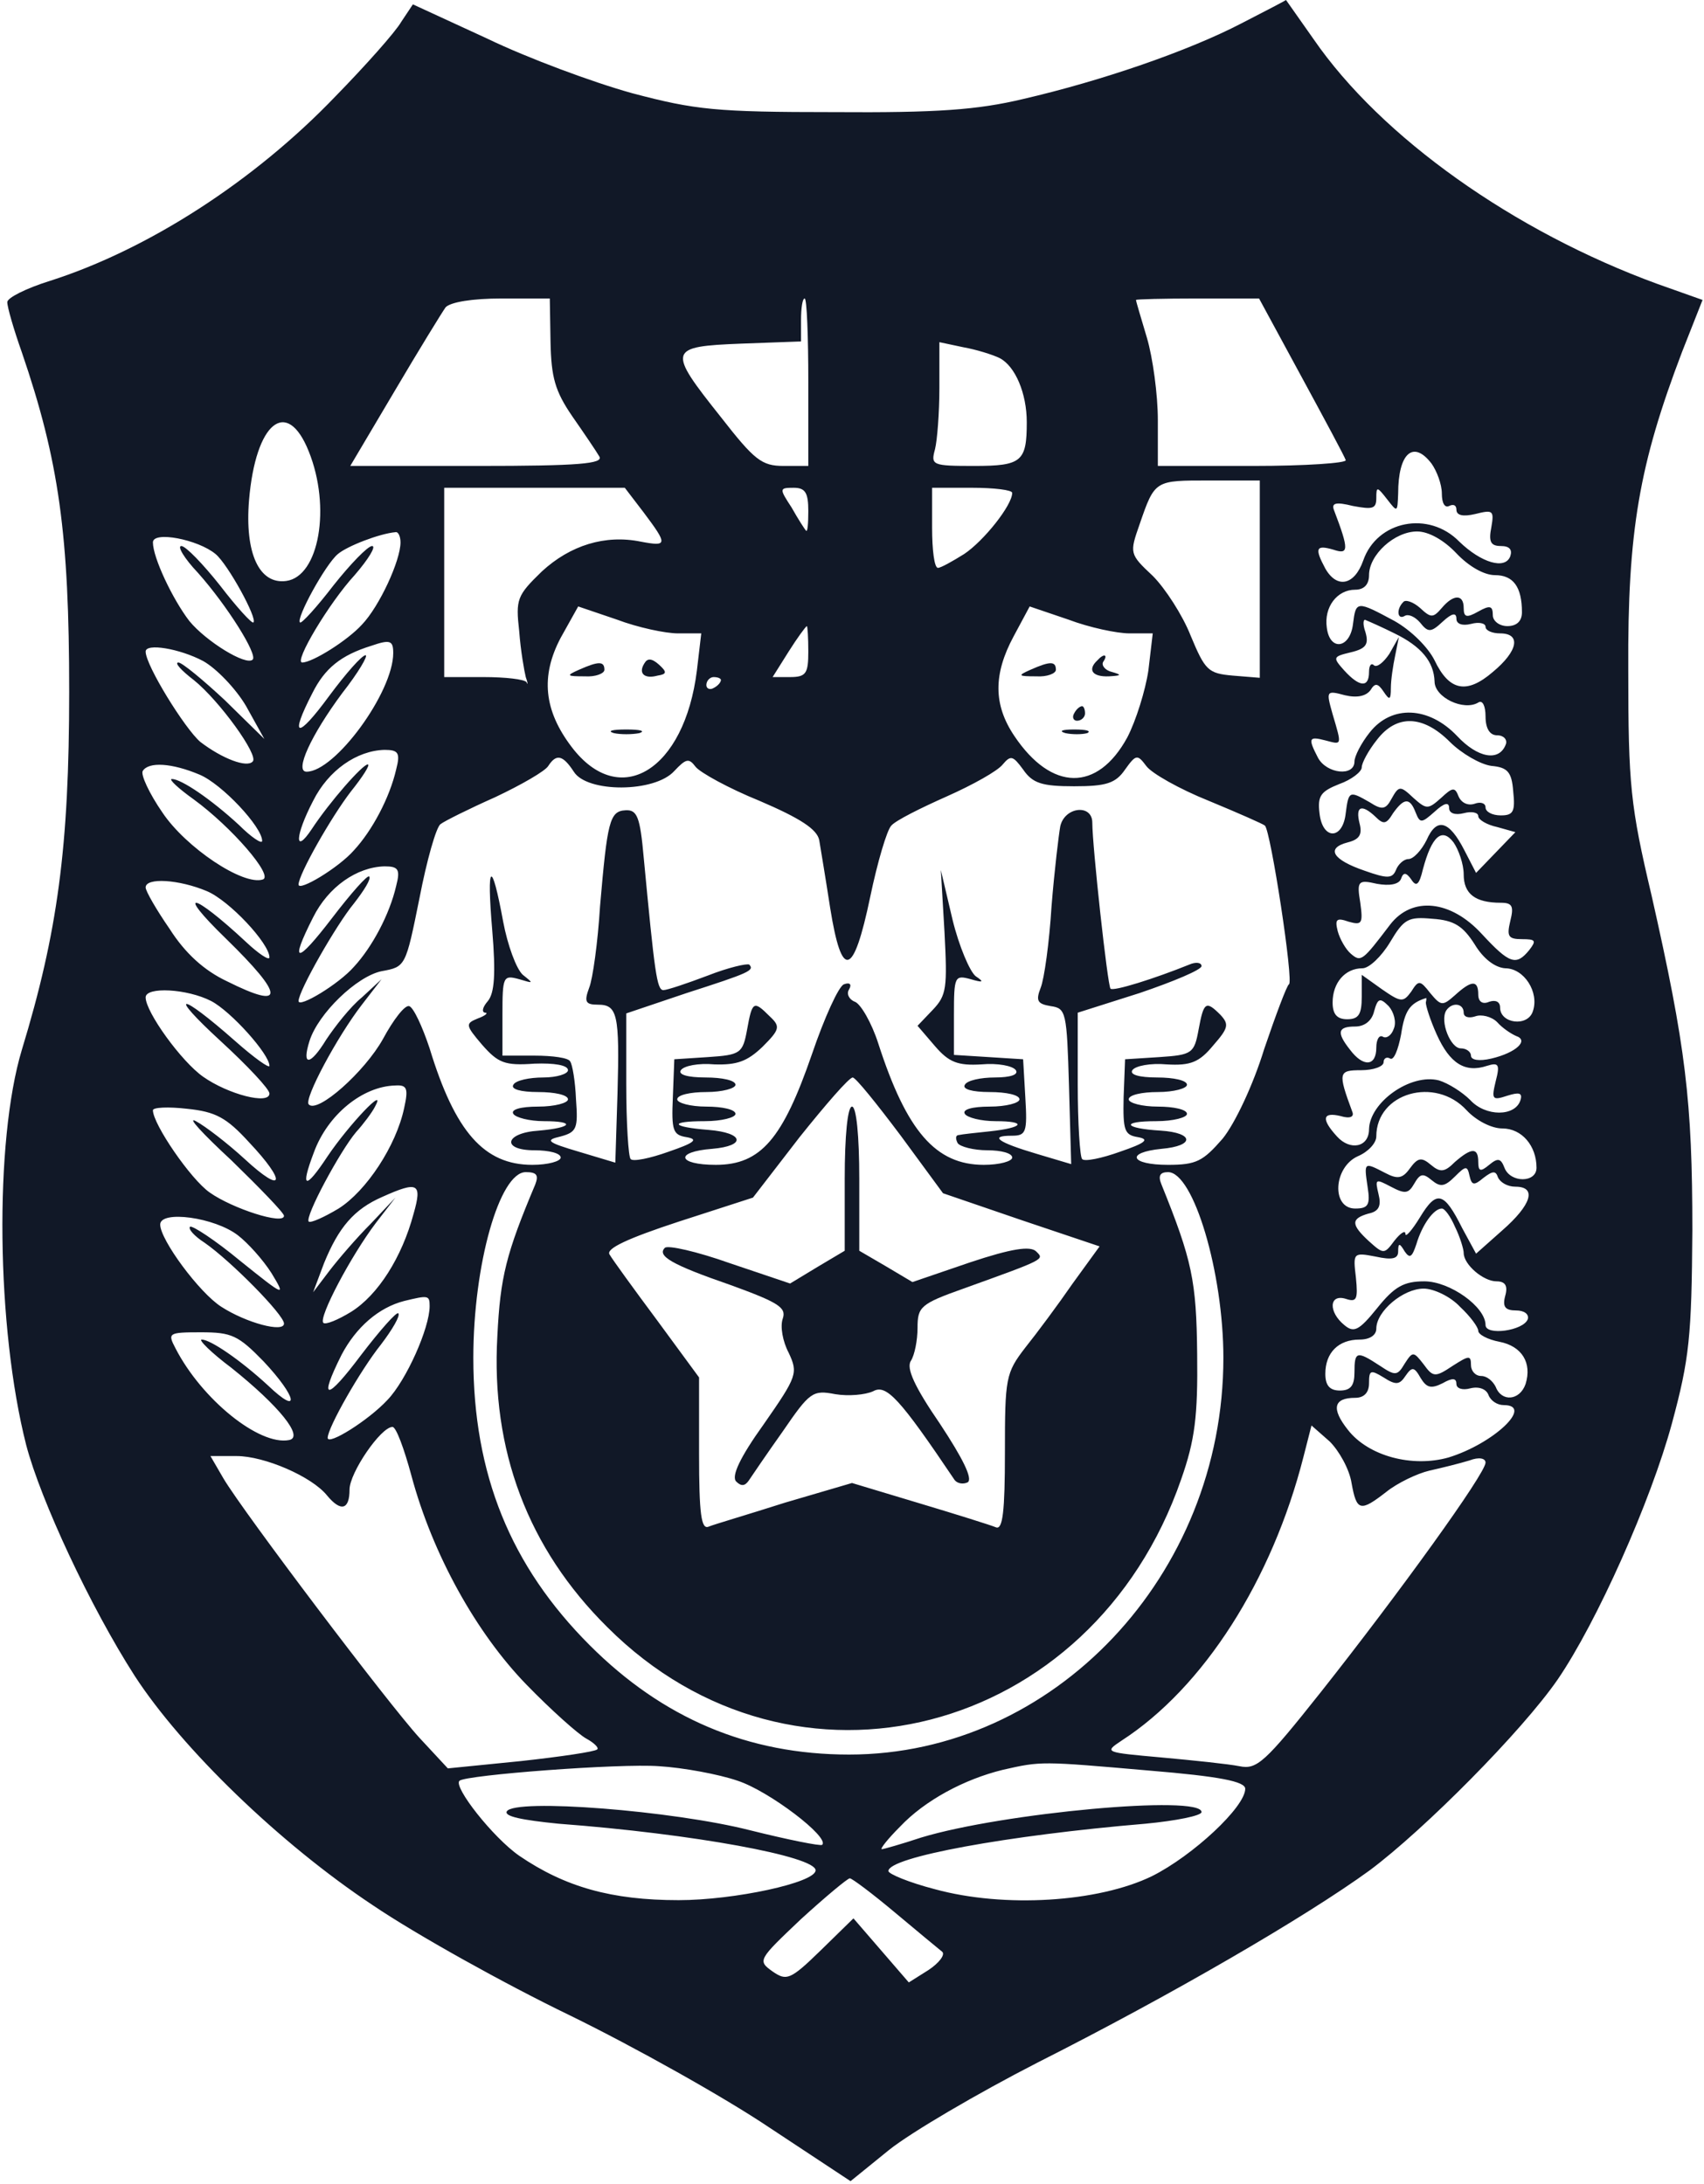 <?xml version="1.0" standalone="no"?>
<!DOCTYPE svg PUBLIC "-//W3C//DTD SVG 20010904//EN"
 "http://www.w3.org/TR/2001/REC-SVG-20010904/DTD/svg10.dtd">
<svg version="1.0" xmlns="http://www.w3.org/2000/svg"
 width="234pt" height="300pt" viewBox="0 0 234 300"
 preserveAspectRatio="xMidYMid meet">

<g transform="translate(0,300) scale(0.1,-0.1)"
fill="#111827" stroke="none">
<path d="M1705 2968 c-73 -38 -192 -79 -300 -104 -63 -15 -118 -19 -260 -18
-162 0 -190 3 -277 26 -54 15 -143 48 -199 75 l-102 47 -16 -24 c-8 -14 -49
-60 -90 -102 -112 -117 -258 -211 -393 -254 -32 -10 -58 -23 -58 -29 0 -7 9
-38 20 -69 51 -149 65 -250 65 -466 0 -214 -16 -331 -65 -492 -38 -126 -35
-382 6 -543 20 -76 88 -222 149 -317 65 -100 199 -230 327 -315 59 -40 181
-108 270 -151 90 -44 213 -113 274 -154 l112 -74 53 43 c30 24 122 78 204 120
184 93 368 200 456 264 75 56 209 191 258 262 54 79 128 245 157 352 24 89 27
119 28 265 0 178 -9 252 -56 460 -29 123 -32 151 -32 310 -1 191 15 282 74
437 l28 71 -62 22 c-197 72 -379 201 -472 336 -21 30 -38 54 -38 54 -1 -1 -28
-15 -61 -32z m-949 -438 c1 -48 6 -67 30 -102 16 -23 33 -48 37 -55 6 -10 -28
-13 -167 -13 l-175 0 61 103 c33 56 65 108 70 115 7 7 36 12 77 12 l66 0 1
-60z m354 -55 l0 -115 -34 0 c-30 0 -40 8 -86 67 -74 93 -73 97 28 101 l82 3
0 29 c0 17 2 30 5 30 3 0 5 -52 5 -115z m677 8 c32 -59 60 -111 61 -115 2 -4
-55 -8 -127 -8 l-131 0 0 63 c0 35 -7 86 -15 113 -8 27 -15 50 -15 52 0 1 38
2 84 2 l85 0 58 -107z m-414 25 c21 -11 37 -48 37 -88 0 -54 -7 -60 -72 -60
-58 0 -60 1 -54 23 3 12 6 50 6 84 l0 63 33 -7 c17 -3 40 -10 50 -15z m-949
-128 c31 -77 14 -172 -31 -178 -37 -5 -57 38 -51 111 9 107 52 142 82 67z
m1542 -17 c7 -10 14 -28 14 -41 0 -13 4 -20 10 -17 6 3 10 1 10 -5 0 -8 9 -10
26 -6 24 6 26 5 22 -18 -4 -20 -1 -26 13 -26 12 0 16 -5 13 -14 -7 -19 -40 -9
-70 20 -42 43 -113 29 -132 -26 -12 -34 -36 -39 -52 -11 -15 28 -13 33 11 26
21 -7 22 -1 1 54 -4 10 2 12 26 6 27 -5 32 -4 32 11 0 16 1 16 15 -2 14 -18
14 -18 15 8 0 56 21 74 46 41z m-236 -159 l0 -135 -37 3 c-34 3 -38 7 -58 55
-11 28 -35 65 -52 82 -32 30 -32 31 -18 71 21 61 21 60 96 60 l69 0 0 -136z
m-846 92 c33 -44 33 -47 -4 -40 -49 10 -97 -5 -136 -41 -34 -33 -36 -38 -31
-82 2 -27 7 -55 9 -63 3 -8 3 -12 1 -7 -3 4 -29 7 -59 7 l-54 0 0 130 0 130
124 0 124 0 26 -34z m226 2 c0 -17 -1 -29 -3 -27 -2 2 -11 16 -20 32 -17 26
-17 27 3 27 16 0 20 -7 20 -32z m280 25 c0 -17 -39 -66 -66 -84 -16 -10 -32
-19 -36 -19 -5 0 -8 25 -8 55 l0 55 55 0 c30 0 55 -3 55 -7z m-1094 -84 c17
-14 58 -89 52 -94 -2 -2 -23 21 -46 51 -23 29 -47 54 -53 54 -6 0 4 -17 23
-37 40 -45 82 -112 75 -119 -9 -9 -64 25 -87 53 -23 30 -50 87 -50 108 0 16
62 4 86 -16z m254 16 c0 -25 -29 -88 -53 -113 -20 -22 -68 -52 -82 -52 -12 0
37 82 72 120 19 22 30 40 24 40 -6 0 -30 -25 -53 -54 -23 -30 -44 -53 -46 -51
-6 5 35 80 52 94 13 11 57 28 79 30 4 1 7 -6 7 -14z m1450 -15 c17 -18 38 -30
53 -30 25 0 37 -16 37 -51 0 -12 -7 -19 -20 -19 -11 0 -20 7 -20 15 0 13 -4
14 -20 5 -16 -9 -20 -8 -20 5 0 19 -14 19 -30 0 -12 -14 -15 -14 -30 0 -9 8
-20 12 -23 8 -10 -10 -8 -25 2 -19 5 3 14 -1 21 -9 11 -14 15 -14 31 1 13 12
19 13 19 4 0 -7 8 -10 20 -7 11 3 20 1 20 -4 0 -5 9 -9 20 -9 29 0 25 -24 -10
-53 -36 -31 -60 -26 -80 16 -9 18 -32 41 -55 54 -52 28 -53 28 -57 -4 -4 -34
-32 -38 -36 -5 -4 28 14 52 39 52 12 0 19 7 19 20 0 28 35 60 66 60 16 0 37
-12 54 -30z m-1069 -110 l32 0 -6 -51 c-17 -137 -106 -192 -172 -105 -38 50
-43 97 -15 150 l24 43 53 -18 c29 -11 67 -19 84 -19z m620 0 l32 0 -6 -51 c-4
-27 -17 -69 -29 -92 -41 -75 -104 -74 -155 2 -29 43 -29 85 -1 137 l22 41 53
-18 c29 -11 67 -19 84 -19z m364 0 c37 -18 54 -39 55 -66 0 -22 40 -41 60 -29
6 4 10 -5 10 -19 0 -17 6 -26 16 -26 9 0 14 -6 12 -12 -9 -25 -39 -19 -67 11
-39 41 -90 43 -120 5 -12 -15 -21 -33 -21 -40 0 -21 -38 -17 -50 5 -14 27 -13
30 10 24 23 -6 23 -8 10 36 -9 32 -9 33 17 26 17 -4 29 -1 35 7 6 10 10 10 18
-2 8 -12 10 -12 10 5 0 11 3 31 6 45 l5 25 -13 -23 c-8 -12 -17 -19 -21 -16
-4 4 -7 0 -7 -9 0 -22 -13 -21 -34 2 -16 18 -16 19 9 25 21 5 25 11 20 28 -4
11 -3 19 1 16 5 -2 23 -10 39 -18z m-805 -25 c0 -30 -3 -35 -25 -35 l-24 0 22
35 c12 19 23 34 25 35 1 0 2 -16 2 -35z m-570 -2 c0 -54 -80 -163 -119 -163
-17 0 6 50 49 108 22 28 36 52 32 52 -5 0 -27 -25 -50 -56 -44 -60 -55 -58
-23 4 17 34 39 52 81 65 26 9 30 7 30 -10z m-261 -11 c18 -10 45 -38 59 -62
l25 -45 -54 53 c-30 28 -59 52 -64 52 -6 0 4 -11 21 -24 35 -28 90 -104 81
-112 -8 -9 -42 4 -72 27 -21 18 -75 105 -75 124 0 12 47 4 79 -13z m711 -26
c0 -3 -4 -8 -10 -11 -5 -3 -10 -1 -10 4 0 6 5 11 10 11 6 0 10 -2 10 -4z
m1001 -85 c16 -16 42 -31 57 -33 22 -2 28 -8 30 -35 3 -28 0 -33 -17 -33 -12
0 -21 5 -21 11 0 6 -7 8 -15 5 -9 -3 -18 1 -22 10 -5 13 -8 13 -24 -2 -18 -16
-20 -16 -38 0 -18 17 -20 17 -30 -1 -8 -15 -13 -16 -30 -5 -28 16 -29 16 -33
-15 -4 -37 -32 -37 -36 0 -3 24 2 30 27 40 17 6 31 17 31 23 0 6 9 23 21 38
27 35 63 34 100 -3z m-1447 -38 c-9 -39 -33 -84 -58 -111 -21 -24 -76 -57 -76
-47 0 14 45 93 72 128 16 20 27 37 23 37 -7 0 -52 -51 -77 -89 -24 -36 -23 -9
2 39 21 42 60 69 98 70 19 0 22 -4 16 -27z m244 -3 c18 -29 111 -29 138 1 16
17 20 18 29 6 6 -8 46 -30 88 -47 56 -24 79 -39 82 -54 2 -12 9 -54 15 -93 16
-100 32 -95 55 15 10 48 23 92 29 98 6 7 40 24 76 40 36 16 70 35 77 44 11 13
14 12 28 -7 13 -19 26 -23 70 -23 44 0 57 4 70 23 15 21 17 21 29 5 7 -10 46
-32 86 -48 41 -17 75 -32 77 -34 8 -7 40 -216 33 -218 -3 -2 -18 -42 -34 -89
-15 -49 -40 -102 -57 -123 -27 -31 -36 -36 -75 -36 -52 0 -59 17 -9 22 46 4
45 22 -1 25 -51 3 -56 13 -6 13 23 0 42 5 42 10 0 6 -18 10 -40 10 -22 0 -40
5 -40 10 0 6 18 10 40 10 22 0 40 5 40 10 0 6 -18 10 -41 10 -25 0 -38 4 -34
10 4 6 25 10 47 8 33 -2 45 3 64 26 21 24 22 29 10 42 -20 20 -23 18 -30 -20
-6 -33 -9 -35 -54 -38 l-47 -3 -2 -52 c-1 -46 1 -52 20 -55 16 -3 10 -8 -25
-20 -25 -9 -49 -14 -52 -10 -3 3 -6 49 -6 103 l0 98 85 27 c47 16 85 32 85 37
0 5 -8 6 -17 2 -47 -19 -104 -37 -108 -33 -4 4 -25 196 -25 228 0 26 -38 22
-44 -5 -2 -11 -8 -60 -12 -110 -3 -49 -10 -100 -15 -112 -7 -18 -4 -22 14 -25
21 -3 22 -8 25 -110 l3 -107 -47 14 c-54 16 -66 25 -35 25 20 0 22 4 19 53
l-3 52 -47 3 -48 3 0 55 c0 53 1 55 23 49 17 -5 19 -4 7 4 -8 6 -23 41 -32 78
l-16 68 5 -85 c4 -77 3 -87 -16 -107 l-21 -22 24 -28 c19 -22 31 -27 64 -25
22 2 43 -2 47 -8 4 -6 -7 -10 -29 -10 -19 0 -38 -4 -41 -10 -4 -6 10 -10 34
-10 23 0 41 -4 41 -10 0 -5 -18 -10 -41 -10 -24 0 -38 -4 -34 -10 3 -5 22 -10
42 -10 44 0 39 -9 -8 -14 -19 -2 -38 -4 -42 -5 -5 0 -5 -5 -2 -11 3 -5 22 -10
41 -10 19 0 34 -4 34 -10 0 -5 -17 -10 -39 -10 -66 0 -106 46 -145 167 -9 28
-24 54 -32 57 -8 3 -12 11 -8 17 4 7 1 10 -7 7 -7 -2 -27 -46 -44 -96 -40
-116 -70 -152 -132 -152 -53 0 -57 18 -5 22 47 4 44 22 -5 26 -52 4 -55 12 -5
12 23 0 42 5 42 10 0 6 -18 10 -40 10 -22 0 -40 5 -40 10 0 6 18 10 40 10 22
0 40 5 40 10 0 6 -18 10 -41 10 -25 0 -38 4 -34 10 4 6 24 10 46 8 31 -1 45 4
66 24 24 24 25 28 10 42 -22 22 -24 21 -31 -18 -6 -33 -9 -35 -54 -38 l-46 -3
-2 -52 c-2 -46 0 -52 19 -55 17 -3 10 -8 -25 -20 -25 -9 -49 -14 -52 -10 -3 3
-6 49 -6 103 l0 97 83 28 c87 28 93 31 86 39 -3 2 -29 -4 -57 -15 -29 -11 -56
-20 -61 -20 -9 0 -12 24 -27 182 -5 56 -9 66 -25 65 -22 -1 -25 -16 -35 -132
-3 -49 -10 -100 -15 -112 -7 -19 -5 -23 12 -23 27 0 30 -13 27 -122 l-3 -95
-50 15 c-44 13 -47 16 -25 21 22 6 24 11 21 51 -1 25 -5 48 -8 52 -2 5 -24 8
-49 8 l-44 0 0 56 c0 53 1 55 23 49 20 -6 20 -6 5 6 -9 8 -21 41 -27 73 -16
87 -23 82 -15 -12 5 -60 3 -86 -6 -97 -7 -8 -9 -15 -4 -16 5 0 1 -4 -10 -8
-17 -7 -17 -9 6 -36 22 -25 31 -29 72 -26 27 1 46 -2 46 -9 0 -5 -15 -10 -34
-10 -19 0 -38 -4 -41 -10 -4 -6 10 -10 34 -10 23 0 41 -4 41 -10 0 -5 -18 -10
-41 -10 -24 0 -38 -4 -34 -10 3 -5 22 -10 42 -10 44 0 39 -9 -7 -13 -47 -3
-52 -27 -6 -27 20 0 36 -4 36 -10 0 -5 -17 -10 -39 -10 -66 0 -106 45 -141
160 -10 30 -22 56 -28 58 -6 2 -22 -19 -36 -45 -25 -45 -90 -103 -102 -90 -7
7 39 93 73 137 l27 35 -27 -25 c-16 -13 -37 -40 -49 -58 -22 -36 -34 -37 -23
-2 12 38 65 89 99 96 33 6 33 6 52 100 10 52 23 98 29 102 5 4 39 21 75 37 36
17 69 36 73 43 11 17 20 15 35 -8z m-514 -4 c31 -13 86 -72 86 -91 0 -5 -15 5
-32 22 -38 35 -79 63 -92 63 -5 0 9 -13 30 -28 52 -38 110 -105 95 -110 -27
-9 -106 44 -138 92 -18 26 -30 52 -27 57 8 13 40 11 78 -5z m1670 -52 c6 -15
8 -15 26 1 13 12 20 14 20 5 0 -7 8 -10 20 -7 11 3 20 1 20 -4 0 -5 12 -12 26
-15 l25 -7 -27 -28 -27 -28 -16 31 c-21 41 -38 46 -52 14 -7 -14 -18 -26 -25
-26 -6 0 -14 -7 -17 -15 -5 -12 -12 -12 -43 -1 -44 15 -54 31 -23 39 16 4 20
11 16 26 -6 24 3 27 22 9 11 -11 15 -10 24 5 15 21 23 22 31 1z m66 -85 c0
-27 16 -39 51 -39 16 0 18 -5 13 -25 -5 -21 -3 -25 16 -25 19 0 20 -2 10 -15
-18 -22 -27 -19 -65 22 -43 47 -96 52 -126 13 -38 -50 -40 -52 -54 -40 -7 6
-15 20 -18 31 -4 16 -2 19 15 13 18 -5 20 -3 16 26 -5 30 -3 32 23 26 17 -3
30 -1 33 7 3 9 7 9 14 -1 7 -11 11 -7 16 14 12 45 26 58 42 37 7 -10 14 -30
14 -44z m-1466 -16 c-9 -39 -33 -84 -58 -111 -21 -24 -76 -57 -76 -47 0 14 52
105 76 134 14 18 24 34 21 37 -2 3 -25 -23 -51 -57 -49 -64 -59 -64 -26 1 21
42 60 69 98 70 19 0 22 -4 16 -27z m-260 -7 c31 -13 86 -72 86 -91 0 -5 -15 5
-32 21 -74 69 -98 73 -28 5 81 -79 82 -99 2 -59 -32 15 -58 39 -79 72 -18 26
-33 52 -33 57 0 14 46 11 84 -5z m1741 -73 c12 -20 28 -32 42 -33 26 0 47 -33
38 -59 -7 -22 -45 -17 -45 5 0 8 -6 11 -15 8 -9 -4 -15 0 -15 10 0 20 -9 20
-32 -1 -17 -15 -19 -15 -34 3 -14 18 -16 18 -26 2 -11 -15 -14 -15 -40 3 l-28
20 0 -30 c0 -24 -4 -31 -20 -31 -14 0 -20 7 -20 23 0 27 17 47 41 47 9 0 26
16 38 36 19 32 25 35 58 32 30 -2 42 -10 58 -35z m-1735 -78 c27 -14 80 -73
80 -89 0 -4 -21 11 -47 34 -77 68 -94 68 -20 0 37 -34 67 -66 67 -72 0 -16
-57 -1 -91 23 -30 21 -79 89 -79 109 0 15 57 12 90 -5z m1624 -38 c-3 -9 -10
-14 -15 -11 -5 3 -9 -4 -9 -15 0 -26 -18 -27 -36 -3 -19 24 -17 32 7 32 13 0
23 8 26 21 5 18 8 19 20 7 7 -8 11 -22 7 -31z m44 36 c0 -5 6 -24 15 -44 18
-40 39 -53 69 -43 16 5 18 2 12 -21 -6 -25 -5 -27 16 -20 16 5 21 4 18 -6 -7
-23 -48 -23 -69 0 -11 11 -30 23 -43 27 -39 10 -95 -30 -96 -67 0 -25 -26 -30
-44 -10 -22 24 -20 34 5 28 13 -4 19 -1 16 6 -20 54 -19 57 12 57 17 0 31 5
31 11 0 5 4 8 9 5 5 -3 11 12 15 33 5 33 12 43 34 50 1 1 1 -2 0 -6z m52 -14
c0 -6 7 -8 16 -5 8 3 22 0 30 -8 7 -8 19 -16 26 -19 18 -6 0 -23 -34 -31 -17
-4 -28 -2 -28 4 0 5 -6 10 -14 10 -14 0 -29 37 -20 52 8 12 24 10 24 -3z
m-773 -169 l58 -79 108 -37 107 -36 -37 -51 c-20 -29 -49 -68 -65 -88 -27 -35
-28 -42 -28 -144 0 -81 -3 -106 -12 -103 -7 3 -55 18 -105 33 l-93 28 -92 -27
c-50 -16 -98 -30 -105 -33 -10 -4 -13 17 -13 100 l0 105 -58 79 c-32 43 -61
83 -65 90 -5 8 25 22 95 45 l102 33 64 83 c36 45 68 82 73 82 4 0 33 -36 66
-80z m-682 38 c-11 -52 -52 -114 -90 -138 -20 -12 -38 -20 -41 -18 -6 6 43 97
65 123 10 11 22 27 26 35 17 31 -36 -25 -65 -68 -31 -47 -38 -45 -19 5 19 52
67 91 112 92 16 1 18 -4 12 -31z m1459 -3 c13 -14 34 -25 49 -25 27 0 47 -24
47 -54 0 -21 -36 -21 -44 0 -5 13 -9 14 -21 4 -12 -10 -15 -9 -15 4 0 20 -9
20 -32 0 -14 -14 -20 -15 -33 -4 -13 11 -18 10 -29 -5 -10 -14 -17 -15 -34 -6
-29 15 -29 15 -24 -19 4 -25 1 -30 -17 -30 -33 0 -30 57 4 72 14 6 25 18 25
27 0 60 81 83 124 36z m-1672 -44 c52 -55 48 -73 -6 -23 -24 22 -54 45 -67 52
-13 7 9 -17 49 -54 39 -38 72 -72 72 -76 0 -13 -71 10 -102 32 -26 18 -78 94
-78 113 0 4 21 5 47 2 39 -4 54 -12 85 -46z m1695 -49 c13 10 17 10 20 1 3 -7
13 -13 24 -13 30 0 22 -25 -18 -60 l-36 -32 -19 35 c-25 50 -35 53 -58 15 -11
-18 -20 -28 -20 -23 0 6 -7 1 -15 -9 -14 -19 -15 -19 -35 -1 -25 23 -25 31 -1
38 15 3 18 11 14 27 -5 21 -4 21 17 10 19 -10 24 -10 32 4 8 14 12 15 24 5 12
-10 18 -9 32 5 15 15 17 15 20 1 3 -13 6 -14 19 -3z m-1302 -9 c-40 -95 -48
-127 -52 -208 -9 -157 42 -292 151 -400 256 -256 666 -150 788 203 19 54 23
87 22 172 -1 101 -7 129 -49 233 -5 12 -2 17 9 17 35 0 76 -138 76 -255 0
-299 -233 -545 -514 -545 -139 0 -256 50 -356 150 -109 109 -160 235 -160 395
0 128 36 255 72 255 15 0 18 -4 13 -17z m-167 -40 c-16 -60 -49 -112 -86 -135
-18 -11 -35 -18 -38 -15 -7 7 38 92 72 137 l27 35 -34 -36 c-19 -19 -44 -48
-57 -65 l-22 -29 15 40 c20 49 41 74 80 91 49 22 55 19 43 -23z m1430 -18 c7
-14 12 -31 12 -36 0 -16 27 -39 45 -39 12 0 16 -6 12 -20 -4 -15 0 -20 15 -20
11 0 18 -5 16 -12 -6 -16 -58 -23 -58 -8 0 25 -49 60 -84 60 -28 0 -41 -7 -65
-37 -25 -31 -32 -34 -45 -23 -22 18 -21 43 2 36 15 -5 17 -1 14 29 -4 34 -4
35 27 29 23 -5 31 -3 31 7 0 12 2 12 9 0 7 -10 10 -8 16 10 8 27 24 49 35 49
4 0 12 -11 18 -25z m-1671 -12 c13 -10 34 -33 46 -52 20 -33 18 -32 -43 17
-35 29 -66 49 -69 47 -3 -3 6 -13 20 -22 36 -25 109 -99 109 -111 0 -13 -52 1
-86 23 -30 19 -84 92 -84 113 0 20 75 10 107 -15z m1678 -98 c14 -13 25 -28
25 -33 0 -5 13 -12 29 -15 31 -6 45 -29 36 -58 -8 -23 -33 -25 -41 -4 -4 8
-12 15 -20 15 -8 0 -14 7 -14 15 0 14 -3 13 -25 -1 -24 -16 -27 -16 -40 2 -14
18 -15 18 -26 1 -10 -17 -13 -17 -34 -3 -32 21 -35 20 -35 -9 0 -18 -5 -25
-20 -25 -14 0 -20 7 -20 23 0 29 18 47 47 47 14 0 23 6 23 15 0 24 37 55 65
55 14 0 37 -11 50 -25z m-1415 1 c0 -30 -32 -102 -58 -129 -26 -28 -82 -63
-82 -52 0 14 45 93 73 128 16 21 27 40 24 43 -2 3 -25 -23 -51 -57 -48 -64
-59 -64 -27 0 20 38 51 65 86 74 33 8 35 8 35 -7z m-228 -76 c46 -49 51 -76 6
-33 -38 35 -79 63 -91 63 -5 0 13 -18 41 -39 65 -52 100 -95 79 -99 -41 -8
-120 56 -156 126 -11 21 -10 22 35 22 42 0 51 -4 86 -40z m1568 -20 c9 13 12
13 21 -3 8 -13 14 -15 30 -7 14 8 19 7 19 -1 0 -6 8 -9 19 -6 12 3 22 -1 25
-9 3 -8 12 -14 21 -14 42 0 -14 -53 -76 -72 -50 -14 -110 2 -138 38 -23 29
-20 44 10 44 12 0 19 7 19 20 0 18 2 19 20 8 17 -11 22 -10 30 2z m-1365 -137
c29 -108 89 -216 158 -287 34 -35 71 -68 82 -74 11 -6 18 -13 15 -15 -3 -3
-50 -10 -105 -16 l-100 -10 -39 42 c-43 47 -241 309 -269 356 l-18 31 36 0
c38 0 103 -28 124 -54 19 -23 31 -20 31 8 0 23 43 86 59 86 5 0 16 -30 26 -67z
m1291 -10 c7 -39 12 -40 48 -12 15 12 42 25 59 29 18 4 42 10 55 14 13 5 22 3
22 -3 0 -15 -120 -181 -226 -315 -77 -97 -88 -107 -112 -102 -15 3 -63 8 -107
12 -78 7 -79 7 -55 23 113 73 207 221 250 390 l11 43 25 -22 c13 -13 27 -38
30 -57z m-843 -409 c43 -14 127 -78 116 -88 -2 -2 -47 7 -99 20 -106 27 -323
44 -334 26 -4 -7 21 -12 71 -17 186 -14 353 -45 353 -64 0 -17 -112 -41 -188
-41 -92 0 -156 18 -219 61 -36 25 -91 95 -82 103 9 8 220 24 274 20 33 -2 82
-11 108 -20z m565 14 c97 -8 132 -15 132 -25 0 -25 -72 -92 -128 -120 -74 -36
-203 -44 -298 -18 -35 9 -64 21 -64 25 0 19 163 49 353 65 42 4 77 11 77 16 0
24 -273 -1 -385 -35 -27 -9 -52 -16 -54 -16 -3 0 8 14 25 31 34 36 88 65 141
78 53 12 52 12 201 -1z m-349 -195 c31 -26 60 -50 65 -54 4 -4 -4 -15 -19 -25
l-27 -17 -38 44 -38 44 -45 -44 c-42 -41 -47 -42 -66 -29 -21 15 -20 16 39 72
34 31 64 56 67 56 3 0 31 -21 62 -47z"/>
<path d="M885 2089 c-9 -14 0 -22 18 -17 13 2 13 5 2 15 -10 9 -16 9 -20 2z"/>
<path d="M795 2080 c-18 -8 -17 -9 8 -9 15 -1 27 4 27 9 0 12 -8 12 -35 0z"/>
<path d="M843 1993 c9 -2 25 -2 35 0 9 3 1 5 -18 5 -19 0 -27 -2 -17 -5z"/>
<path d="M1507 2093 c-14 -13 -7 -23 16 -22 17 1 18 2 4 6 -9 2 -15 9 -12 14
7 10 1 12 -8 2z"/>
<path d="M1415 2080 c-18 -8 -17 -9 8 -9 15 -1 27 4 27 9 0 12 -8 12 -35 0z"/>
<path d="M1475 2020 c-3 -5 -1 -10 4 -10 6 0 11 5 11 10 0 6 -2 10 -4 10 -3 0
-8 -4 -11 -10z"/>
<path d="M1463 1993 c9 -2 23 -2 30 0 6 3 -1 5 -18 5 -16 0 -22 -2 -12 -5z"/>
<path d="M1160 1381 l0 -99 -37 -22 -38 -23 -83 28 c-45 16 -85 25 -89 21 -11
-11 9 -23 90 -51 66 -24 77 -31 72 -46 -4 -11 0 -32 8 -47 13 -28 12 -32 -34
-98 -33 -46 -45 -72 -38 -79 7 -7 12 -6 17 1 4 6 25 37 47 68 37 54 41 57 72
51 18 -3 41 -1 52 4 18 10 36 -9 112 -122 4 -5 12 -6 18 -3 7 5 -7 33 -38 80
-35 51 -47 77 -40 87 5 8 9 28 9 45 0 29 4 33 63 54 114 41 111 40 100 51 -8
8 -34 4 -91 -15 l-79 -27 -37 22 -36 21 0 99 c0 59 -4 99 -10 99 -6 0 -10 -40
-10 -99z"/>
</g>
</svg>
